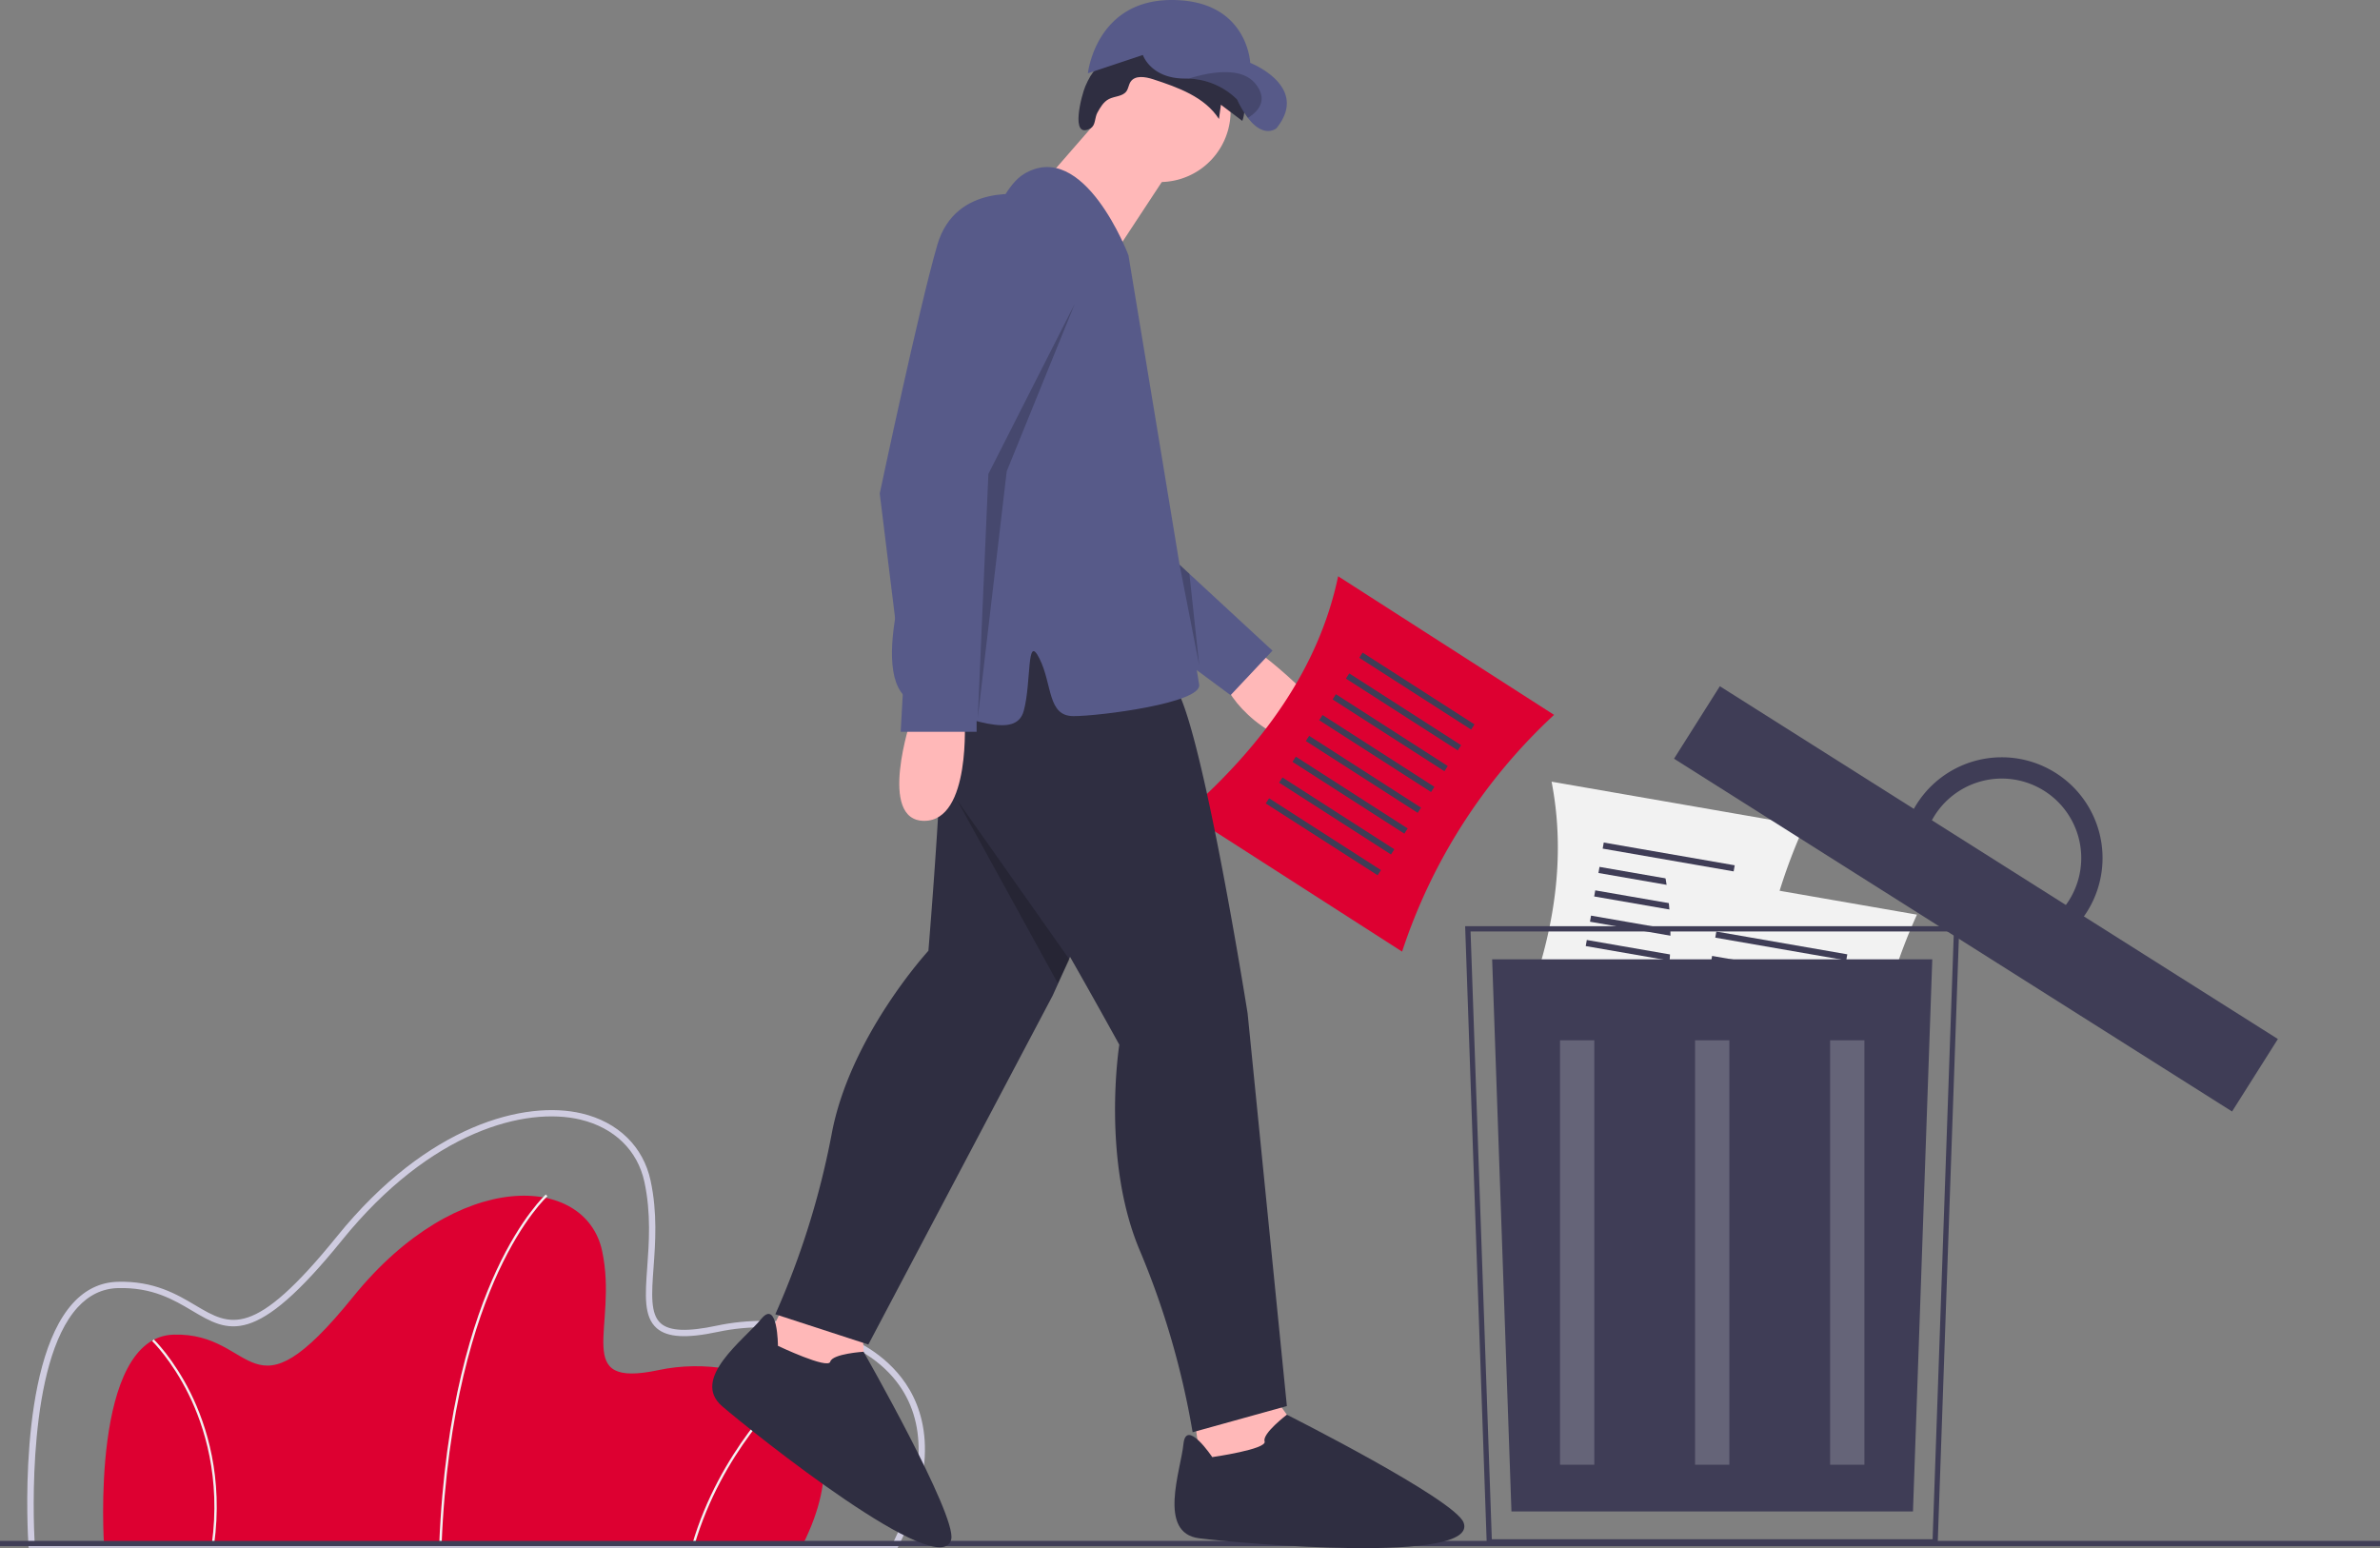 <svg id="b579c4f0-774b-4bd6-bbf3-fbc1b87111a5" data-name="Layer 1" xmlns="http://www.w3.org/2000/svg" width="909" height="591.27" viewBox="0 0 909 591.27"><rect x="0" y="0" width="909" height="591.27" fill="#808080" stroke="none"/><title>throw_away</title><path d="M452.095,744.333H185.228s-5.409-79.339,26.597-80.24,28.4,35.162,68.52-14.425,88.805-46.882,95.116-17.581-12.171,52.742,21.638,45.53S479.593,689.337,452.095,744.333Z" transform="translate(-145.5 -154.365)" fill="#dd0031"/><path d="M314.156,744.351l-.901-.036c2.101-52.236,13.041-85.798,21.848-104.755,9.563-20.583,18.778-28.916,18.87-28.998l.599.674c-.091.081-9.198,8.331-18.685,28.775C327.129,658.887,316.249,692.312,314.156,744.351Z" transform="translate(-145.5 -154.365)" fill="#f2f2f2"/><path d="M410.742,744.459l-.865-.252c10.422-35.772,34.964-58.357,35.211-58.581l.606.667C445.449,686.516,421.09,708.941,410.742,744.459Z" transform="translate(-145.5 -154.365)" fill="#f2f2f2"/><path d="M227.261,744.395l-.893-.124c3.536-25.501-2.851-45.287-8.832-57.394-6.476-13.109-13.865-20.269-13.939-20.34l.624-.651c.075.072,7.578,7.342,14.123,20.591C224.38,698.699,230.828,718.667,227.261,744.395Z" transform="translate(-145.5 -154.365)" fill="#f2f2f2"/><path d="M488.314,745.539H156.444l-.077-1.124c-.191-2.797-4.424-68.764,16.95-92.301,4.778-5.262,10.534-8.024,17.107-8.209,13.933-.396,22.688,4.822,29.75,9.011,13.311,7.896,22.104,13.113,54.075-26.402,34.635-42.808,72.005-52.018,93.488-46.897,13.88,3.31,23.447,12.663,26.247,25.662,2.651,12.309,1.807,23.875,1.128,33.168-.726,9.943-1.3,17.797,2.784,21.357,3.409,2.97,10.214,3.24,21.413.85,22.78-4.86,54.565-.701,70.52,19.912,8.584,11.09,15.345,31.249-1.183,64.306ZM158.709,743.127H486.82c12.317-24.988,12.701-46.098,1.102-61.084-14.636-18.91-45.341-23.887-68.109-19.029-12.168,2.596-19.418,2.168-23.501-1.39-4.993-4.351-4.381-12.735-3.606-23.351.668-9.14,1.498-20.514-1.08-32.485-2.596-12.055-11.508-20.738-24.448-23.823-20.797-4.962-57.123,4.132-91.053,46.067-33.282,41.135-43.308,35.19-57.181,26.96-7.149-4.24-15.266-9.049-28.452-8.675-5.892.166-11.07,2.662-15.39,7.419C155.892,674.889,158.238,734.209,158.709,743.127Z" transform="translate(-145.5 -154.365)" fill="#cfcce0"/><path d="M816.24,575.544l-96.549-16.788c17.258-35.794,25.144-71.159,18.406-105.855l96.549,16.788A214.511,214.511,0,0,0,816.24,575.544Z" transform="translate(-145.5 -154.365)" fill="#f2f2f2"/><rect x="757.447" y="480.471" width="50.77" height="2.361" transform="translate(-51.418 -281.349) rotate(9.864)" fill="#3f3d56"/><rect x="755.829" y="489.777" width="50.77" height="2.361" transform="translate(-49.848 -280.934) rotate(9.864)" fill="#3f3d56"/><rect x="754.211" y="499.083" width="50.77" height="2.361" transform="matrix(0.985, 0.171, -0.171, 0.985, -48.277, -280.52)" fill="#3f3d56"/><rect x="752.593" y="508.389" width="50.77" height="2.361" transform="translate(-46.707 -280.105) rotate(9.864)" fill="#3f3d56"/><rect x="750.975" y="517.695" width="50.77" height="2.361" transform="translate(-45.137 -279.69) rotate(9.864)" fill="#3f3d56"/><rect x="749.356" y="527.001" width="50.77" height="2.361" transform="translate(-43.567 -279.275) rotate(9.864)" fill="#3f3d56"/><rect x="747.738" y="536.307" width="50.77" height="2.361" transform="translate(-41.996 -278.861) rotate(9.864)" fill="#3f3d56"/><rect x="746.12" y="545.613" width="50.77" height="2.361" transform="translate(-40.426 -278.446) rotate(9.864)" fill="#3f3d56"/><path d="M859.24,609.544l-96.549-16.788c17.258-35.794,25.144-71.159,18.406-105.855l96.549,16.788A214.511,214.511,0,0,0,859.24,609.544Z" transform="translate(-145.5 -154.365)" fill="#f2f2f2"/><rect x="800.447" y="514.471" width="50.77" height="2.361" transform="translate(-44.958 -288.213) rotate(9.864)" fill="#3f3d56"/><rect x="798.829" y="523.777" width="50.77" height="2.361" transform="translate(-43.388 -287.798) rotate(9.864)" fill="#3f3d56"/><rect x="797.211" y="533.083" width="50.77" height="2.361" transform="matrix(0.985, 0.171, -0.171, 0.985, -41.817, -287.383)" fill="#3f3d56"/><rect x="795.593" y="542.389" width="50.77" height="2.361" transform="translate(-40.247 -286.969) rotate(9.864)" fill="#3f3d56"/><rect x="793.975" y="551.695" width="50.77" height="2.361" transform="translate(-38.677 -286.554) rotate(9.864)" fill="#3f3d56"/><rect x="792.356" y="561.001" width="50.77" height="2.361" transform="translate(-37.107 -286.139) rotate(9.864)" fill="#3f3d56"/><rect x="790.738" y="570.307" width="50.77" height="2.361" transform="translate(-35.536 -285.724) rotate(9.864)" fill="#3f3d56"/><rect x="789.12" y="579.613" width="50.77" height="2.361" transform="translate(-33.966 -285.309) rotate(9.864)" fill="#3f3d56"/><path d="M885.558,744.245H713.342l-.033-.965-8.223-235.176H893.813Zm-170.284-2H883.626l8.117-232.141H707.156Z" transform="translate(-145.5 -154.365)" fill="#3f3d56"/><polygon points="730.627 577.241 577.272 577.241 569.899 366.378 738 366.378 730.627 577.241" fill="#3f3d56"/><g opacity="0.2"><rect x="595.824" y="397.31" width="13.099" height="162.097" fill="#fff"/><rect x="647.4" y="397.31" width="13.099" height="162.097" fill="#fff"/><rect x="698.976" y="397.31" width="13.099" height="162.097" fill="#fff"/></g><rect x="883.812" y="371.59" width="32.747" height="252.151" transform="translate(-147 838.243) rotate(-57.699)" fill="#3f3d56"/><path d="M930.605,449.548a38.459,38.459,0,0,0-58.62,38.07l10.196,6.446a30.344,30.344,0,1,1,28.98,18.321l10.196,6.446a38.459,38.459,0,0,0,9.249-69.283Z" transform="translate(-145.5 -154.365)" fill="#3f3d56"/><rect y="588.5" width="909" height="2" fill="#3f3d56"/><path d="M625.5,402.865s39,29,23,34-36-17-35-23S625.5,402.865,625.5,402.865Z" transform="translate(-145.5 -154.365)" fill="#ffb8b8"/><polygon points="446 211.5 486 248.5 470 265.5 443 245.5 446 211.5" fill="#575a89"/><path d="M681.008,517.804l-82.468-52.939c29.795-26.291,50.787-55.825,58.042-90.417l82.468,52.939A214.511,214.511,0,0,0,681.008,517.804Z" transform="translate(-145.5 -154.365)" fill="#dd0031"/><rect x="661.269" y="417.125" width="50.77" height="2.361" transform="translate(189.286 -459.013) rotate(32.698)" fill="#3f3d56"/><rect x="656.166" y="425.074" width="50.77" height="2.361" transform="translate(192.771 -454.997) rotate(32.698)" fill="#3f3d56"/><rect x="651.064" y="433.023" width="50.77" height="2.361" transform="translate(196.256 -450.981) rotate(32.698)" fill="#3f3d56"/><rect x="645.961" y="440.971" width="50.77" height="2.361" transform="translate(199.742 -446.964) rotate(32.698)" fill="#3f3d56"/><rect x="640.859" y="448.92" width="50.77" height="2.361" transform="translate(203.227 -442.948) rotate(32.698)" fill="#3f3d56"/><rect x="635.756" y="456.869" width="50.77" height="2.361" transform="translate(206.712 -438.932) rotate(32.698)" fill="#3f3d56"/><rect x="630.653" y="464.817" width="50.77" height="2.361" transform="translate(210.198 -434.916) rotate(32.698)" fill="#3f3d56"/><rect x="625.551" y="472.766" width="50.77" height="2.361" transform="translate(213.683 -430.9) rotate(32.698)" fill="#3f3d56"/><polygon points="303.165 490.416 287.987 522.348 330.446 532.508 329.263 501.725 303.165 490.416" fill="#ffb8b8"/><polygon points="455 533.5 460 568.5 501 553.5 483 528.5 455 533.5" fill="#ffb8b8"/><path d="M509.692,358.271s-6.283,40.231-4.573,59.364-5.031,99.858-5.031,99.858-30.153,32.799-36.997,70.258a312.689,312.689,0,0,1-21.47,68.557l35.529,11.564,70.406-133.296S598.046,424.069,593.029,413.542s-12.884-52.943-12.884-52.943Z" transform="translate(-145.5 -154.365)" fill="#2f2e41"/><path d="M442.619,668.37s-.043-18.028-6.404-10.247-27.126,22.807-14.897,33.318,83.644,67.474,87.487,50.824c2.134-9.244-33.484-71.638-33.484-71.638s-11.893.745-12.718,3.798S442.619,668.37,442.619,668.37Z" transform="translate(-145.5 -154.365)" fill="#2f2e41"/><polygon points="424 40.5 397 71.5 424 99.5 449 61.5 424 40.5" fill="#ffb8b8"/><path d="M615.5,196.865a27.012,27.012,0,1,1-.49-5.11A27.002,27.002,0,0,1,615.5,196.865Z" transform="translate(-145.5 -154.365)" fill="#ffb8b8"/><path d="M570.715,176.423c9.37-4.355,20.413-3.799,30.297-.785,5.607,1.71,11.141,4.287,15.065,8.641s5.943,10.769,3.903,16.264l-8.172-6.18-.749,5.447c-5.394-8.415-15.639-12.07-25.141-15.171-2.972-.97-6.917-1.632-8.63.983-.722,1.102-.804,2.54-1.572,3.61-1.44,2.006-4.449,1.829-6.653,2.942-2.064,1.042-3.314,3.169-4.427,5.195s-.62,4.864-2.635,5.996c-8.084,4.541-3.318-12.945-2-16C562.603,181.331,564.773,179.185,570.715,176.423Z" transform="translate(-145.5 -154.365)" fill="#2f2e41"/><path d="M493,415.365s17,37,29,52,51,86,51,86-7,44,8,79a312.689,312.689,0,0,1,20,69l36-10-15-150s-19-120-29-126-40-37-40-37Z" transform="translate(-145.5 -154.365)" fill="#2f2e41"/><path d="M576.5,251.865s-17-45-40-31-41,139-41,139-21,57,0,63,38,14,41,3,1-30,6-20,3,22,13,22,49-5,48-12S576.5,251.865,576.5,251.865Z" transform="translate(-145.5 -154.365)" fill="#575a89"/><path d="M493.5,428.865s-13,39,5,39,15.399-39.374,15.399-39.374Z" transform="translate(-145.5 -154.365)" fill="#ffb8b8"/><path d="M608.5,710.865s-10-15-11-5-10,34,6,36,107,10,101-6c-3.331-8.883-67.5-41.194-67.5-41.194s-9.5,7.194-8.5,10.194S608.5,710.865,608.5,710.865Z" transform="translate(-145.5 -154.365)" fill="#2f2e41"/><path d="M633,203.365s-4.74,4.07-10.89-3.98a39.017,39.017,0,0,1-4.11-7.02,27.461,27.461,0,0,0-18.56-7.97q-.705-.03-1.44-.03c-13,0-16-9-16-9l-21,7s3-28,32-28,30,24,30,24S646,187.365,633,203.365Z" transform="translate(-145.5 -154.365)" fill="#575a89"/><path d="M622.11,199.385a39.017,39.017,0,0,1-4.11-7.02,27.461,27.461,0,0,0-18.56-7.97c7.31-2.29,20.02-4.95,25.56,1.97C630.1,192.735,625.86,197.075,622.11,199.385Z" transform="translate(-145.5 -154.365)" opacity="0.2"/><path d="M537.5,228.865s-27-5-34,19-22,95-22,95l9,73-1,18h29v-19c0-2,4-80,4-80l33-75S562.5,235.865,537.5,228.865Z" transform="translate(-145.5 -154.365)" fill="#575a89"/><polygon points="410.5 116 377.5 181 373.451 274.126 384.5 180 410.5 116" opacity="0.2"/><polygon points="450.525 215.686 458.019 254.094 454.272 219.152 450.525 215.686" opacity="0.2"/><polygon points="365.5 305.5 408.5 366.5 404 375.5 365.5 305.5" opacity="0.2"/></svg>